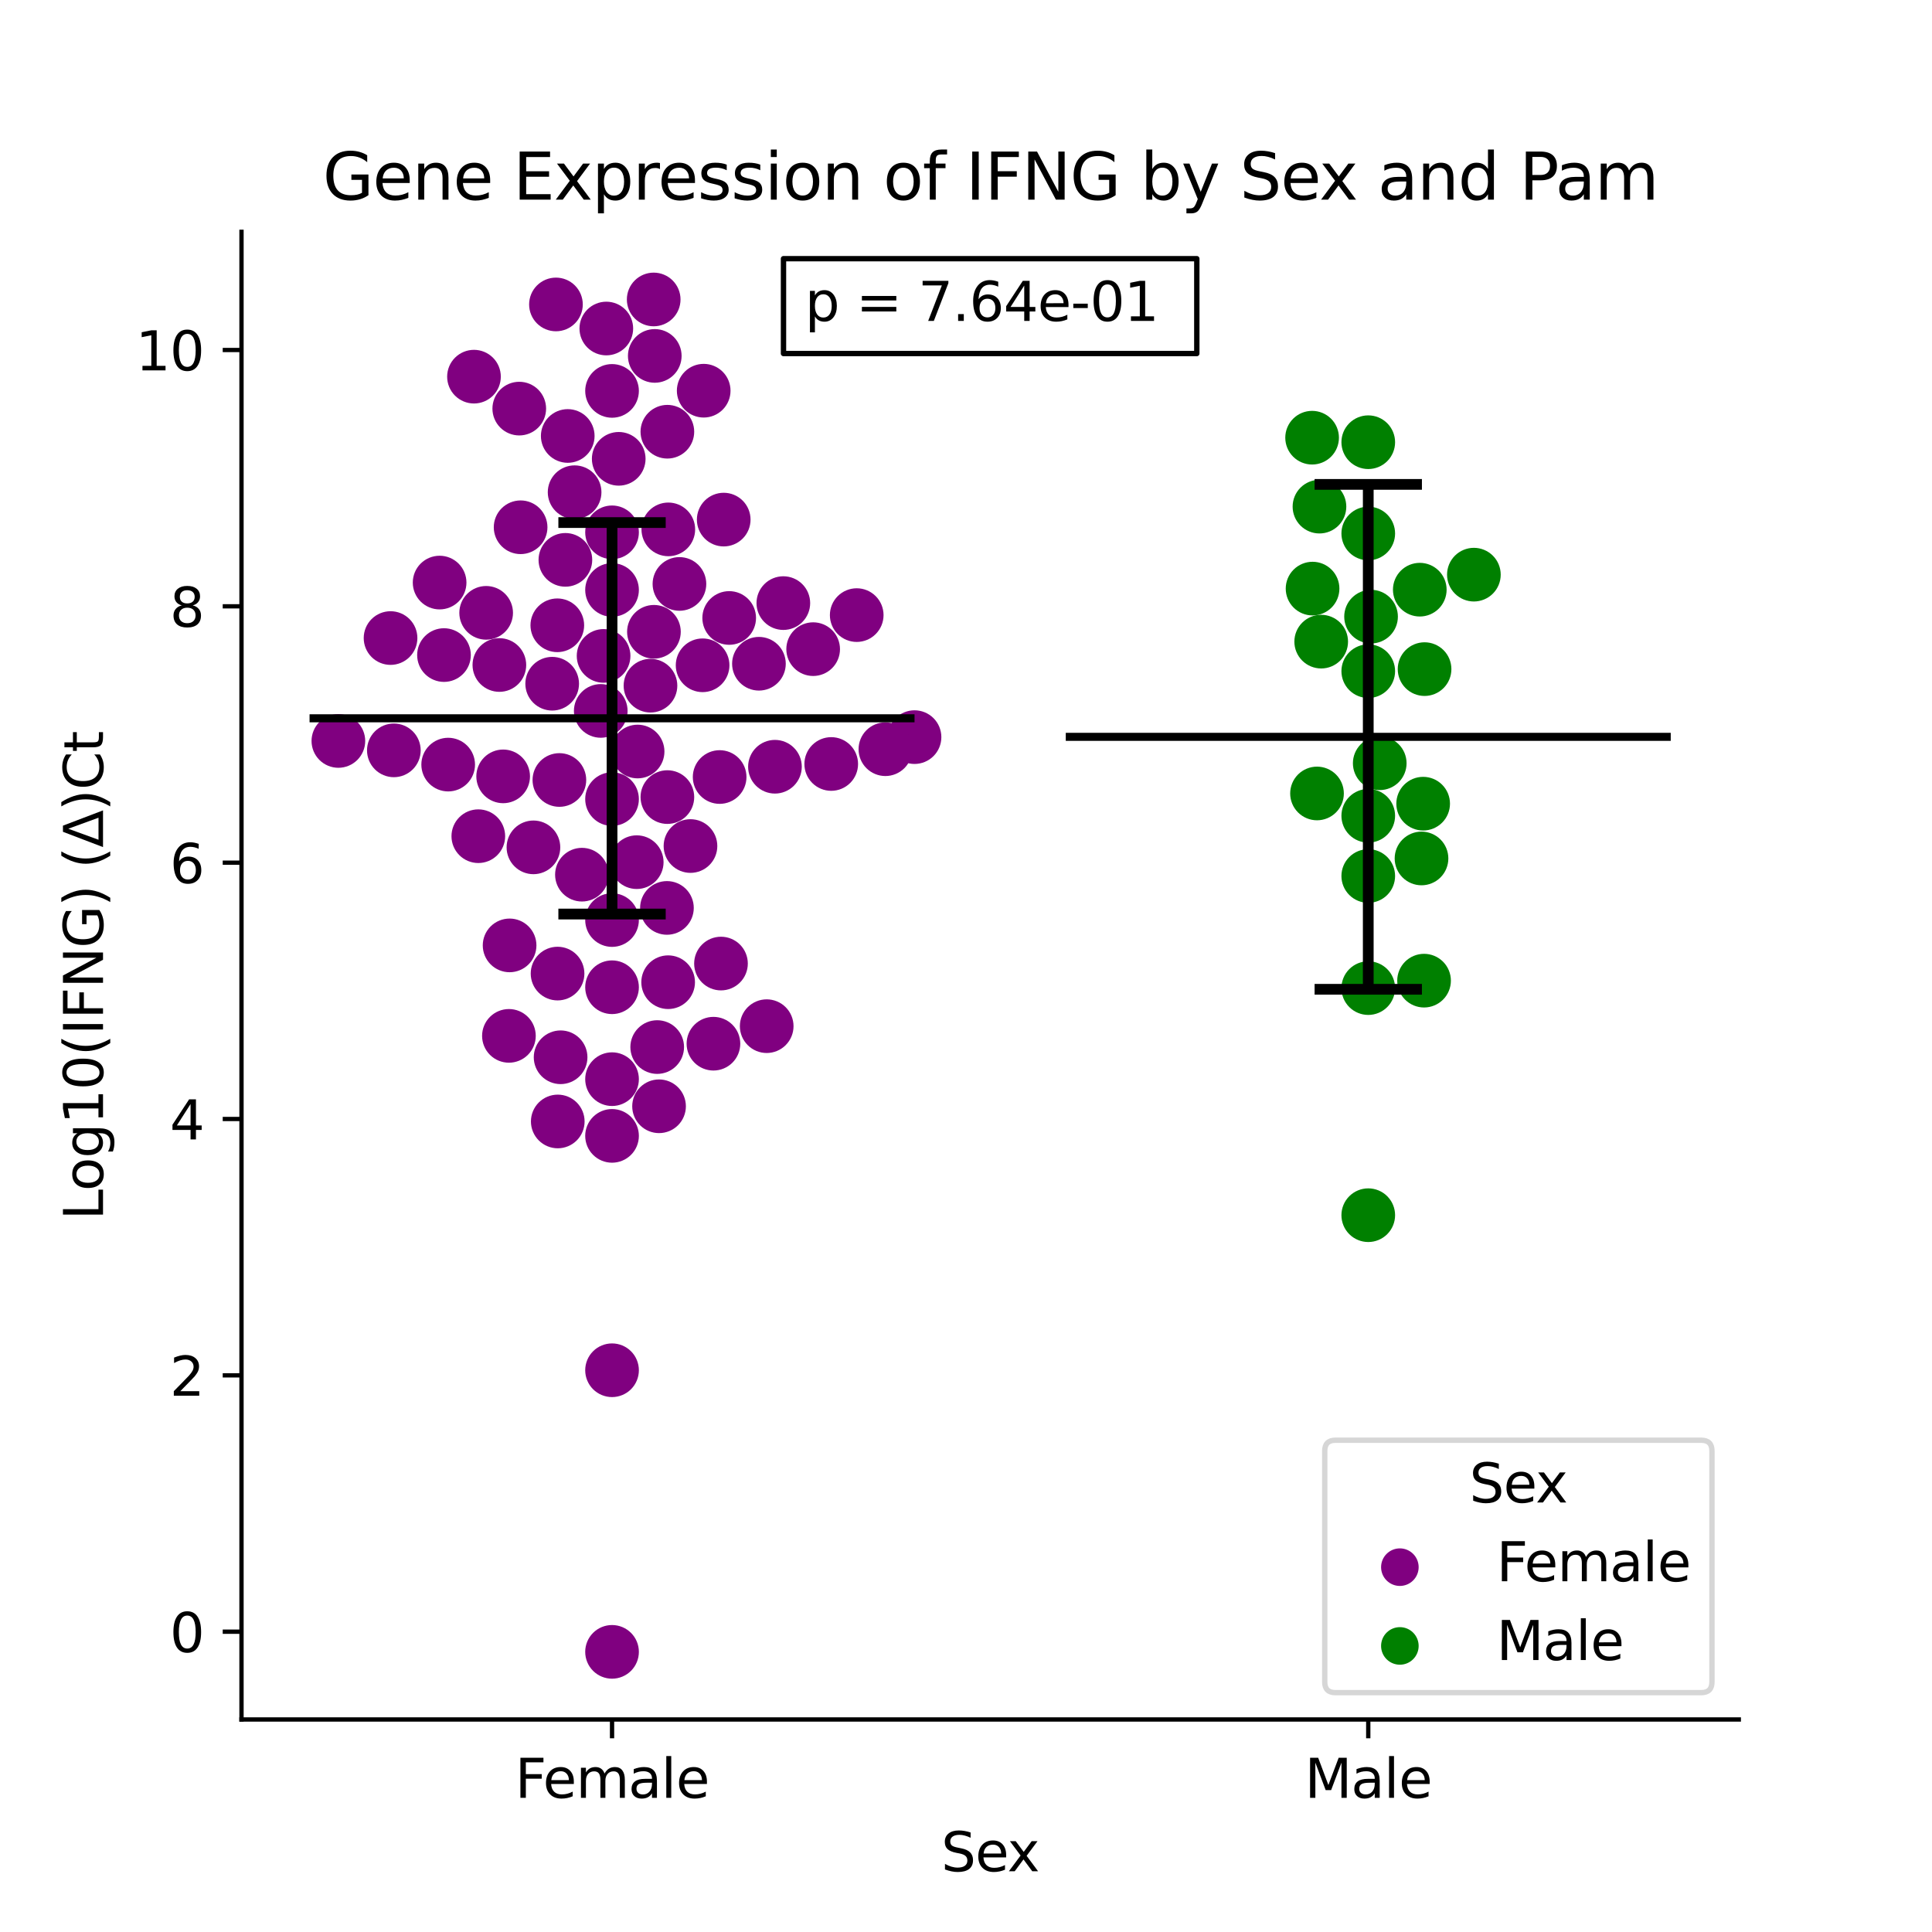 <?xml version="1.0" encoding="utf-8" standalone="no"?>
<!DOCTYPE svg PUBLIC "-//W3C//DTD SVG 1.1//EN"
  "http://www.w3.org/Graphics/SVG/1.1/DTD/svg11.dtd">
<svg xmlns:xlink="http://www.w3.org/1999/xlink" width="360pt" height="360pt" viewBox="0 0 360 360" xmlns="http://www.w3.org/2000/svg" version="1.1">
 <defs>
  <style type="text/css">*{stroke-linejoin: round; stroke-linecap: butt}</style>
 </defs>
 <g id="figure_1">
  <g id="patch_1">
   <path d="M 0 360 
L 360 360 
L 360 0 
L 0 0 
z
" style="fill: #ffffff"/>
  </g>
  <g id="axes_1">
   <g id="patch_2">
    <path d="M 45 320.4 
L 324 320.4 
L 324 43.2 
L 45 43.2 
z
" style="fill: #ffffff"/>
   </g>
   <g id="PathCollection_1">
    <defs>
     <path id="C0_0_2de8788838" d="M 0 5 
C 1.326 5 2.598 4.473 3.536 3.536 
C 4.473 2.598 5 1.326 5 -0 
C 5 -1.326 4.473 -2.598 3.536 -3.536 
C 2.598 -4.473 1.326 -5 0 -5 
C -1.326 -5 -2.598 -4.473 -3.536 -3.536 
C -4.473 -2.598 -5 -1.326 -5 0 
C -5 1.326 -4.473 2.598 -3.536 3.536 
C -2.598 4.473 -1.326 5 0 5 
z
"/>
    </defs>
    <g clip-path="url(#pf66a391158)">
     <use xlink:href="#C0_0_2de8788838" x="121.85" y="117.725" style="fill: #800080"/>
    </g>
    <g clip-path="url(#pf66a391158)">
     <use xlink:href="#C0_0_2de8788838" x="124.354" y="80.446" style="fill: #800080"/>
    </g>
    <g clip-path="url(#pf66a391158)">
     <use xlink:href="#C0_0_2de8788838" x="94.956" y="176.161" style="fill: #800080"/>
    </g>
    <g clip-path="url(#pf66a391158)">
     <use xlink:href="#C0_0_2de8788838" x="114.045" y="148.898" style="fill: #800080"/>
    </g>
    <g clip-path="url(#pf66a391158)">
     <use xlink:href="#C0_0_2de8788838" x="124.356" y="148.525" style="fill: #800080"/>
    </g>
    <g clip-path="url(#pf66a391158)">
     <use xlink:href="#C0_0_2de8788838" x="108.435" y="162.984" style="fill: #800080"/>
    </g>
    <g clip-path="url(#pf66a391158)">
     <use xlink:href="#C0_0_2de8788838" x="170.409" y="137.353" style="fill: #800080"/>
    </g>
    <g clip-path="url(#pf66a391158)">
     <use xlink:href="#C0_0_2de8788838" x="103.931" y="208.968" style="fill: #800080"/>
    </g>
    <g clip-path="url(#pf66a391158)">
     <use xlink:href="#C0_0_2de8788838" x="105.79" y="81.236" style="fill: #800080"/>
    </g>
    <g clip-path="url(#pf66a391158)">
     <use xlink:href="#C0_0_2de8788838" x="159.637" y="114.616" style="fill: #800080"/>
    </g>
    <g clip-path="url(#pf66a391158)">
     <use xlink:href="#C0_0_2de8788838" x="121.806" y="55.8" style="fill: #800080"/>
    </g>
    <g clip-path="url(#pf66a391158)">
     <use xlink:href="#C0_0_2de8788838" x="124.53" y="98.643" style="fill: #800080"/>
    </g>
    <g clip-path="url(#pf66a391158)">
     <use xlink:href="#C0_0_2de8788838" x="122.46" y="195.105" style="fill: #800080"/>
    </g>
    <g clip-path="url(#pf66a391158)">
     <use xlink:href="#C0_0_2de8788838" x="114.045" y="201.087" style="fill: #800080"/>
    </g>
    <g clip-path="url(#pf66a391158)">
     <use xlink:href="#C0_0_2de8788838" x="130.92" y="123.967" style="fill: #800080"/>
    </g>
    <g clip-path="url(#pf66a391158)">
     <use xlink:href="#C0_0_2de8788838" x="135.874" y="115.15" style="fill: #800080"/>
    </g>
    <g clip-path="url(#pf66a391158)">
     <use xlink:href="#C0_0_2de8788838" x="118.808" y="140.036" style="fill: #800080"/>
    </g>
    <g clip-path="url(#pf66a391158)">
     <use xlink:href="#C0_0_2de8788838" x="90.588" y="114.193" style="fill: #800080"/>
    </g>
    <g clip-path="url(#pf66a391158)">
     <use xlink:href="#C0_0_2de8788838" x="103.594" y="56.729" style="fill: #800080"/>
    </g>
    <g clip-path="url(#pf66a391158)">
     <use xlink:href="#C0_0_2de8788838" x="83.512" y="142.473" style="fill: #800080"/>
    </g>
    <g clip-path="url(#pf66a391158)">
     <use xlink:href="#C0_0_2de8788838" x="107.07" y="91.717" style="fill: #800080"/>
    </g>
    <g clip-path="url(#pf66a391158)">
     <use xlink:href="#C0_0_2de8788838" x="114.045" y="109.928" style="fill: #800080"/>
    </g>
    <g clip-path="url(#pf66a391158)">
     <use xlink:href="#C0_0_2de8788838" x="88.32" y="70.186" style="fill: #800080"/>
    </g>
    <g clip-path="url(#pf66a391158)">
     <use xlink:href="#C0_0_2de8788838" x="144.4" y="142.87" style="fill: #800080"/>
    </g>
    <g clip-path="url(#pf66a391158)">
     <use xlink:href="#C0_0_2de8788838" x="104.46" y="197.006" style="fill: #800080"/>
    </g>
    <g clip-path="url(#pf66a391158)">
     <use xlink:href="#C0_0_2de8788838" x="145.963" y="112.379" style="fill: #800080"/>
    </g>
    <g clip-path="url(#pf66a391158)">
     <use xlink:href="#C0_0_2de8788838" x="104.233" y="145.34" style="fill: #800080"/>
    </g>
    <g clip-path="url(#pf66a391158)">
     <use xlink:href="#C0_0_2de8788838" x="126.603" y="108.808" style="fill: #800080"/>
    </g>
    <g clip-path="url(#pf66a391158)">
     <use xlink:href="#C0_0_2de8788838" x="114.045" y="72.839" style="fill: #800080"/>
    </g>
    <g clip-path="url(#pf66a391158)">
     <use xlink:href="#C0_0_2de8788838" x="93.05" y="123.914" style="fill: #800080"/>
    </g>
    <g clip-path="url(#pf66a391158)">
     <use xlink:href="#C0_0_2de8788838" x="112.978" y="61.215" style="fill: #800080"/>
    </g>
    <g clip-path="url(#pf66a391158)">
     <use xlink:href="#C0_0_2de8788838" x="73.389" y="139.818" style="fill: #800080"/>
    </g>
    <g clip-path="url(#pf66a391158)">
     <use xlink:href="#C0_0_2de8788838" x="114.045" y="99.192" style="fill: #800080"/>
    </g>
    <g clip-path="url(#pf66a391158)">
     <use xlink:href="#C0_0_2de8788838" x="121.207" y="127.765" style="fill: #800080"/>
    </g>
    <g clip-path="url(#pf66a391158)">
     <use xlink:href="#C0_0_2de8788838" x="72.773" y="118.892" style="fill: #800080"/>
    </g>
    <g clip-path="url(#pf66a391158)">
     <use xlink:href="#C0_0_2de8788838" x="122.007" y="66.319" style="fill: #800080"/>
    </g>
    <g clip-path="url(#pf66a391158)">
     <use xlink:href="#C0_0_2de8788838" x="102.891" y="127.401" style="fill: #800080"/>
    </g>
    <g clip-path="url(#pf66a391158)">
     <use xlink:href="#C0_0_2de8788838" x="93.756" y="144.665" style="fill: #800080"/>
    </g>
    <g clip-path="url(#pf66a391158)">
     <use xlink:href="#C0_0_2de8788838" x="124.499" y="183.019" style="fill: #800080"/>
    </g>
    <g clip-path="url(#pf66a391158)">
     <use xlink:href="#C0_0_2de8788838" x="114.045" y="255.326" style="fill: #800080"/>
    </g>
    <g clip-path="url(#pf66a391158)">
     <use xlink:href="#C0_0_2de8788838" x="134.345" y="179.545" style="fill: #800080"/>
    </g>
    <g clip-path="url(#pf66a391158)">
     <use xlink:href="#C0_0_2de8788838" x="114.045" y="307.8" style="fill: #800080"/>
    </g>
    <g clip-path="url(#pf66a391158)">
     <use xlink:href="#C0_0_2de8788838" x="141.416" y="123.679" style="fill: #800080"/>
    </g>
    <g clip-path="url(#pf66a391158)">
     <use xlink:href="#C0_0_2de8788838" x="134.854" y="96.82" style="fill: #800080"/>
    </g>
    <g clip-path="url(#pf66a391158)">
     <use xlink:href="#C0_0_2de8788838" x="154.887" y="142.358" style="fill: #800080"/>
    </g>
    <g clip-path="url(#pf66a391158)">
     <use xlink:href="#C0_0_2de8788838" x="142.863" y="191.212" style="fill: #800080"/>
    </g>
    <g clip-path="url(#pf66a391158)">
     <use xlink:href="#C0_0_2de8788838" x="96.757" y="76.139" style="fill: #800080"/>
    </g>
    <g clip-path="url(#pf66a391158)">
     <use xlink:href="#C0_0_2de8788838" x="115.29" y="85.495" style="fill: #800080"/>
    </g>
    <g clip-path="url(#pf66a391158)">
     <use xlink:href="#C0_0_2de8788838" x="81.916" y="108.554" style="fill: #800080"/>
    </g>
    <g clip-path="url(#pf66a391158)">
     <use xlink:href="#C0_0_2de8788838" x="134.095" y="144.787" style="fill: #800080"/>
    </g>
    <g clip-path="url(#pf66a391158)">
     <use xlink:href="#C0_0_2de8788838" x="99.398" y="157.892" style="fill: #800080"/>
    </g>
    <g clip-path="url(#pf66a391158)">
     <use xlink:href="#C0_0_2de8788838" x="151.52" y="120.96" style="fill: #800080"/>
    </g>
    <g clip-path="url(#pf66a391158)">
     <use xlink:href="#C0_0_2de8788838" x="122.805" y="206.139" style="fill: #800080"/>
    </g>
    <g clip-path="url(#pf66a391158)">
     <use xlink:href="#C0_0_2de8788838" x="103.846" y="116.514" style="fill: #800080"/>
    </g>
    <g clip-path="url(#pf66a391158)">
     <use xlink:href="#C0_0_2de8788838" x="82.731" y="122.063" style="fill: #800080"/>
    </g>
    <g clip-path="url(#pf66a391158)">
     <use xlink:href="#C0_0_2de8788838" x="97.009" y="98.248" style="fill: #800080"/>
    </g>
    <g clip-path="url(#pf66a391158)">
     <use xlink:href="#C0_0_2de8788838" x="114.045" y="211.653" style="fill: #800080"/>
    </g>
    <g clip-path="url(#pf66a391158)">
     <use xlink:href="#C0_0_2de8788838" x="89.127" y="155.813" style="fill: #800080"/>
    </g>
    <g clip-path="url(#pf66a391158)">
     <use xlink:href="#C0_0_2de8788838" x="111.942" y="132.47" style="fill: #800080"/>
    </g>
    <g clip-path="url(#pf66a391158)">
     <use xlink:href="#C0_0_2de8788838" x="105.351" y="104.321" style="fill: #800080"/>
    </g>
    <g clip-path="url(#pf66a391158)">
     <use xlink:href="#C0_0_2de8788838" x="118.645" y="160.652" style="fill: #800080"/>
    </g>
    <g clip-path="url(#pf66a391158)">
     <use xlink:href="#C0_0_2de8788838" x="114.045" y="183.959" style="fill: #800080"/>
    </g>
    <g clip-path="url(#pf66a391158)">
     <use xlink:href="#C0_0_2de8788838" x="94.83" y="193.019" style="fill: #800080"/>
    </g>
    <g clip-path="url(#pf66a391158)">
     <use xlink:href="#C0_0_2de8788838" x="124.274" y="169.178" style="fill: #800080"/>
    </g>
    <g clip-path="url(#pf66a391158)">
     <use xlink:href="#C0_0_2de8788838" x="164.981" y="139.604" style="fill: #800080"/>
    </g>
    <g clip-path="url(#pf66a391158)">
     <use xlink:href="#C0_0_2de8788838" x="131.123" y="72.802" style="fill: #800080"/>
    </g>
    <g clip-path="url(#pf66a391158)">
     <use xlink:href="#C0_0_2de8788838" x="132.939" y="194.479" style="fill: #800080"/>
    </g>
    <g clip-path="url(#pf66a391158)">
     <use xlink:href="#C0_0_2de8788838" x="114.045" y="171.437" style="fill: #800080"/>
    </g>
    <g clip-path="url(#pf66a391158)">
     <use xlink:href="#C0_0_2de8788838" x="63.051" y="138.066" style="fill: #800080"/>
    </g>
    <g clip-path="url(#pf66a391158)">
     <use xlink:href="#C0_0_2de8788838" x="112.47" y="122.219" style="fill: #800080"/>
    </g>
    <g clip-path="url(#pf66a391158)">
     <use xlink:href="#C0_0_2de8788838" x="128.66" y="157.647" style="fill: #800080"/>
    </g>
    <g clip-path="url(#pf66a391158)">
     <use xlink:href="#C0_0_2de8788838" x="103.892" y="181.413" style="fill: #800080"/>
    </g>
   </g>
   <g id="PathCollection_2">
    <defs>
     <path id="C1_0_8122b8fa04" d="M 0 5 
C 1.326 5 2.598 4.473 3.536 3.536 
C 4.473 2.598 5 1.326 5 -0 
C 5 -1.326 4.473 -2.598 3.536 -3.536 
C 2.598 -4.473 1.326 -5 0 -5 
C -1.326 -5 -2.598 -4.473 -3.536 -3.536 
C -4.473 -2.598 -5 -1.326 -5 0 
C -5 1.326 -4.473 2.598 -3.536 3.536 
C -2.598 4.473 -1.326 5 0 5 
z
"/>
    </defs>
    <g clip-path="url(#pf66a391158)">
     <use xlink:href="#C1_0_8122b8fa04" x="246.186" y="119.56" style="fill: #008000"/>
    </g>
    <g clip-path="url(#pf66a391158)">
     <use xlink:href="#C1_0_8122b8fa04" x="254.955" y="163.229" style="fill: #008000"/>
    </g>
    <g clip-path="url(#pf66a391158)">
     <use xlink:href="#C1_0_8122b8fa04" x="265.353" y="182.731" style="fill: #008000"/>
    </g>
    <g clip-path="url(#pf66a391158)">
     <use xlink:href="#C1_0_8122b8fa04" x="264.878" y="159.961" style="fill: #008000"/>
    </g>
    <g clip-path="url(#pf66a391158)">
     <use xlink:href="#C1_0_8122b8fa04" x="244.578" y="109.679" style="fill: #008000"/>
    </g>
    <g clip-path="url(#pf66a391158)">
     <use xlink:href="#C1_0_8122b8fa04" x="254.955" y="152.01" style="fill: #008000"/>
    </g>
    <g clip-path="url(#pf66a391158)">
     <use xlink:href="#C1_0_8122b8fa04" x="274.637" y="107.079" style="fill: #008000"/>
    </g>
    <g clip-path="url(#pf66a391158)">
     <use xlink:href="#C1_0_8122b8fa04" x="254.955" y="125.062" style="fill: #008000"/>
    </g>
    <g clip-path="url(#pf66a391158)">
     <use xlink:href="#C1_0_8122b8fa04" x="265.447" y="124.681" style="fill: #008000"/>
    </g>
    <g clip-path="url(#pf66a391158)">
     <use xlink:href="#C1_0_8122b8fa04" x="245.406" y="147.85" style="fill: #008000"/>
    </g>
    <g clip-path="url(#pf66a391158)">
     <use xlink:href="#C1_0_8122b8fa04" x="254.955" y="82.399" style="fill: #008000"/>
    </g>
    <g clip-path="url(#pf66a391158)">
     <use xlink:href="#C1_0_8122b8fa04" x="254.955" y="99.406" style="fill: #008000"/>
    </g>
    <g clip-path="url(#pf66a391158)">
     <use xlink:href="#C1_0_8122b8fa04" x="257.094" y="142.22" style="fill: #008000"/>
    </g>
    <g clip-path="url(#pf66a391158)">
     <use xlink:href="#C1_0_8122b8fa04" x="245.863" y="94.403" style="fill: #008000"/>
    </g>
    <g clip-path="url(#pf66a391158)">
     <use xlink:href="#C1_0_8122b8fa04" x="255.476" y="114.9" style="fill: #008000"/>
    </g>
    <g clip-path="url(#pf66a391158)">
     <use xlink:href="#C1_0_8122b8fa04" x="264.556" y="109.878" style="fill: #008000"/>
    </g>
    <g clip-path="url(#pf66a391158)">
     <use xlink:href="#C1_0_8122b8fa04" x="254.955" y="184.118" style="fill: #008000"/>
    </g>
    <g clip-path="url(#pf66a391158)">
     <use xlink:href="#C1_0_8122b8fa04" x="254.955" y="226.434" style="fill: #008000"/>
    </g>
    <g clip-path="url(#pf66a391158)">
     <use xlink:href="#C1_0_8122b8fa04" x="265.184" y="149.753" style="fill: #008000"/>
    </g>
    <g clip-path="url(#pf66a391158)">
     <use xlink:href="#C1_0_8122b8fa04" x="244.492" y="81.558" style="fill: #008000"/>
    </g>
   </g>
   <g id="PathCollection_3"/>
   <g id="PathCollection_4"/>
   <g id="matplotlib.axis_1">
    <g id="xtick_1">
     <g id="line2d_1">
      <defs>
       <path id="mc62653faaa" d="M 0 0 
L 0 3.5 
" style="stroke: #000000; stroke-width: 0.8"/>
      </defs>
      <g>
       <use xlink:href="#mc62653faaa" x="114.045" y="320.4" style="stroke: #000000; stroke-width: 0.8"/>
      </g>
     </g>
     <g id="text_1">
      <!-- Female -->
      <g transform="translate(95.968 334.998) scale(0.1 -0.1)">
       <defs>
        <path id="DejaVuSans-46" d="M 628 4666 
L 3309 4666 
L 3309 4134 
L 1259 4134 
L 1259 2759 
L 3109 2759 
L 3109 2228 
L 1259 2228 
L 1259 0 
L 628 0 
L 628 4666 
z
" transform="scale(0.016)"/>
        <path id="DejaVuSans-65" d="M 3597 1894 
L 3597 1613 
L 953 1613 
Q 991 1019 1311 708 
Q 1631 397 2203 397 
Q 2534 397 2845 478 
Q 3156 559 3463 722 
L 3463 178 
Q 3153 47 2828 -22 
Q 2503 -91 2169 -91 
Q 1331 -91 842 396 
Q 353 884 353 1716 
Q 353 2575 817 3079 
Q 1281 3584 2069 3584 
Q 2775 3584 3186 3129 
Q 3597 2675 3597 1894 
z
M 3022 2063 
Q 3016 2534 2758 2815 
Q 2500 3097 2075 3097 
Q 1594 3097 1305 2825 
Q 1016 2553 972 2059 
L 3022 2063 
z
" transform="scale(0.016)"/>
        <path id="DejaVuSans-6d" d="M 3328 2828 
Q 3544 3216 3844 3400 
Q 4144 3584 4550 3584 
Q 5097 3584 5394 3201 
Q 5691 2819 5691 2113 
L 5691 0 
L 5113 0 
L 5113 2094 
Q 5113 2597 4934 2840 
Q 4756 3084 4391 3084 
Q 3944 3084 3684 2787 
Q 3425 2491 3425 1978 
L 3425 0 
L 2847 0 
L 2847 2094 
Q 2847 2600 2669 2842 
Q 2491 3084 2119 3084 
Q 1678 3084 1418 2786 
Q 1159 2488 1159 1978 
L 1159 0 
L 581 0 
L 581 3500 
L 1159 3500 
L 1159 2956 
Q 1356 3278 1631 3431 
Q 1906 3584 2284 3584 
Q 2666 3584 2933 3390 
Q 3200 3197 3328 2828 
z
" transform="scale(0.016)"/>
        <path id="DejaVuSans-61" d="M 2194 1759 
Q 1497 1759 1228 1600 
Q 959 1441 959 1056 
Q 959 750 1161 570 
Q 1363 391 1709 391 
Q 2188 391 2477 730 
Q 2766 1069 2766 1631 
L 2766 1759 
L 2194 1759 
z
M 3341 1997 
L 3341 0 
L 2766 0 
L 2766 531 
Q 2569 213 2275 61 
Q 1981 -91 1556 -91 
Q 1019 -91 701 211 
Q 384 513 384 1019 
Q 384 1609 779 1909 
Q 1175 2209 1959 2209 
L 2766 2209 
L 2766 2266 
Q 2766 2663 2505 2880 
Q 2244 3097 1772 3097 
Q 1472 3097 1187 3025 
Q 903 2953 641 2809 
L 641 3341 
Q 956 3463 1253 3523 
Q 1550 3584 1831 3584 
Q 2591 3584 2966 3190 
Q 3341 2797 3341 1997 
z
" transform="scale(0.016)"/>
        <path id="DejaVuSans-6c" d="M 603 4863 
L 1178 4863 
L 1178 0 
L 603 0 
L 603 4863 
z
" transform="scale(0.016)"/>
       </defs>
       <use xlink:href="#DejaVuSans-46"/>
       <use xlink:href="#DejaVuSans-65" x="52.02"/>
       <use xlink:href="#DejaVuSans-6d" x="113.543"/>
       <use xlink:href="#DejaVuSans-61" x="210.955"/>
       <use xlink:href="#DejaVuSans-6c" x="272.234"/>
       <use xlink:href="#DejaVuSans-65" x="300.018"/>
      </g>
     </g>
    </g>
    <g id="xtick_2">
     <g id="line2d_2">
      <g>
       <use xlink:href="#mc62653faaa" x="254.955" y="320.4" style="stroke: #000000; stroke-width: 0.8"/>
      </g>
     </g>
     <g id="text_2">
      <!-- Male -->
      <g transform="translate(243.111 334.998) scale(0.1 -0.1)">
       <defs>
        <path id="DejaVuSans-4d" d="M 628 4666 
L 1569 4666 
L 2759 1491 
L 3956 4666 
L 4897 4666 
L 4897 0 
L 4281 0 
L 4281 4097 
L 3078 897 
L 2444 897 
L 1241 4097 
L 1241 0 
L 628 0 
L 628 4666 
z
" transform="scale(0.016)"/>
       </defs>
       <use xlink:href="#DejaVuSans-4d"/>
       <use xlink:href="#DejaVuSans-61" x="86.279"/>
       <use xlink:href="#DejaVuSans-6c" x="147.559"/>
       <use xlink:href="#DejaVuSans-65" x="175.342"/>
      </g>
     </g>
    </g>
    <g id="text_3">
     <!-- Sex -->
     <g transform="translate(175.377 348.677) scale(0.1 -0.1)">
      <defs>
       <path id="DejaVuSans-53" d="M 3425 4513 
L 3425 3897 
Q 3066 4069 2747 4153 
Q 2428 4238 2131 4238 
Q 1616 4238 1336 4038 
Q 1056 3838 1056 3469 
Q 1056 3159 1242 3001 
Q 1428 2844 1947 2747 
L 2328 2669 
Q 3034 2534 3370 2195 
Q 3706 1856 3706 1288 
Q 3706 609 3251 259 
Q 2797 -91 1919 -91 
Q 1588 -91 1214 -16 
Q 841 59 441 206 
L 441 856 
Q 825 641 1194 531 
Q 1563 422 1919 422 
Q 2459 422 2753 634 
Q 3047 847 3047 1241 
Q 3047 1584 2836 1778 
Q 2625 1972 2144 2069 
L 1759 2144 
Q 1053 2284 737 2584 
Q 422 2884 422 3419 
Q 422 4038 858 4394 
Q 1294 4750 2059 4750 
Q 2388 4750 2728 4690 
Q 3069 4631 3425 4513 
z
" transform="scale(0.016)"/>
       <path id="DejaVuSans-78" d="M 3513 3500 
L 2247 1797 
L 3578 0 
L 2900 0 
L 1881 1375 
L 863 0 
L 184 0 
L 1544 1831 
L 300 3500 
L 978 3500 
L 1906 2253 
L 2834 3500 
L 3513 3500 
z
" transform="scale(0.016)"/>
      </defs>
      <use xlink:href="#DejaVuSans-53"/>
      <use xlink:href="#DejaVuSans-65" x="63.477"/>
      <use xlink:href="#DejaVuSans-78" x="123.25"/>
     </g>
    </g>
   </g>
   <g id="matplotlib.axis_2">
    <g id="ytick_1">
     <g id="line2d_3">
      <defs>
       <path id="mc2b2733d76" d="M 0 0 
L -3.5 0 
" style="stroke: #000000; stroke-width: 0.8"/>
      </defs>
      <g>
       <use xlink:href="#mc2b2733d76" x="45" y="304.04" style="stroke: #000000; stroke-width: 0.8"/>
      </g>
     </g>
     <g id="text_4">
      <!-- 0 -->
      <g transform="translate(31.637 307.839) scale(0.1 -0.1)">
       <defs>
        <path id="DejaVuSans-30" d="M 2034 4250 
Q 1547 4250 1301 3770 
Q 1056 3291 1056 2328 
Q 1056 1369 1301 889 
Q 1547 409 2034 409 
Q 2525 409 2770 889 
Q 3016 1369 3016 2328 
Q 3016 3291 2770 3770 
Q 2525 4250 2034 4250 
z
M 2034 4750 
Q 2819 4750 3233 4129 
Q 3647 3509 3647 2328 
Q 3647 1150 3233 529 
Q 2819 -91 2034 -91 
Q 1250 -91 836 529 
Q 422 1150 422 2328 
Q 422 3509 836 4129 
Q 1250 4750 2034 4750 
z
" transform="scale(0.016)"/>
       </defs>
       <use xlink:href="#DejaVuSans-30"/>
      </g>
     </g>
    </g>
    <g id="ytick_2">
     <g id="line2d_4">
      <g>
       <use xlink:href="#mc2b2733d76" x="45" y="256.275" style="stroke: #000000; stroke-width: 0.8"/>
      </g>
     </g>
     <g id="text_5">
      <!-- 2 -->
      <g transform="translate(31.637 260.074) scale(0.1 -0.1)">
       <defs>
        <path id="DejaVuSans-32" d="M 1228 531 
L 3431 531 
L 3431 0 
L 469 0 
L 469 531 
Q 828 903 1448 1529 
Q 2069 2156 2228 2338 
Q 2531 2678 2651 2914 
Q 2772 3150 2772 3378 
Q 2772 3750 2511 3984 
Q 2250 4219 1831 4219 
Q 1534 4219 1204 4116 
Q 875 4013 500 3803 
L 500 4441 
Q 881 4594 1212 4672 
Q 1544 4750 1819 4750 
Q 2544 4750 2975 4387 
Q 3406 4025 3406 3419 
Q 3406 3131 3298 2873 
Q 3191 2616 2906 2266 
Q 2828 2175 2409 1742 
Q 1991 1309 1228 531 
z
" transform="scale(0.016)"/>
       </defs>
       <use xlink:href="#DejaVuSans-32"/>
      </g>
     </g>
    </g>
    <g id="ytick_3">
     <g id="line2d_5">
      <g>
       <use xlink:href="#mc2b2733d76" x="45" y="208.51" style="stroke: #000000; stroke-width: 0.8"/>
      </g>
     </g>
     <g id="text_6">
      <!-- 4 -->
      <g transform="translate(31.637 212.309) scale(0.1 -0.1)">
       <defs>
        <path id="DejaVuSans-34" d="M 2419 4116 
L 825 1625 
L 2419 1625 
L 2419 4116 
z
M 2253 4666 
L 3047 4666 
L 3047 1625 
L 3713 1625 
L 3713 1100 
L 3047 1100 
L 3047 0 
L 2419 0 
L 2419 1100 
L 313 1100 
L 313 1709 
L 2253 4666 
z
" transform="scale(0.016)"/>
       </defs>
       <use xlink:href="#DejaVuSans-34"/>
      </g>
     </g>
    </g>
    <g id="ytick_4">
     <g id="line2d_6">
      <g>
       <use xlink:href="#mc2b2733d76" x="45" y="160.745" style="stroke: #000000; stroke-width: 0.8"/>
      </g>
     </g>
     <g id="text_7">
      <!-- 6 -->
      <g transform="translate(31.637 164.544) scale(0.1 -0.1)">
       <defs>
        <path id="DejaVuSans-36" d="M 2113 2584 
Q 1688 2584 1439 2293 
Q 1191 2003 1191 1497 
Q 1191 994 1439 701 
Q 1688 409 2113 409 
Q 2538 409 2786 701 
Q 3034 994 3034 1497 
Q 3034 2003 2786 2293 
Q 2538 2584 2113 2584 
z
M 3366 4563 
L 3366 3988 
Q 3128 4100 2886 4159 
Q 2644 4219 2406 4219 
Q 1781 4219 1451 3797 
Q 1122 3375 1075 2522 
Q 1259 2794 1537 2939 
Q 1816 3084 2150 3084 
Q 2853 3084 3261 2657 
Q 3669 2231 3669 1497 
Q 3669 778 3244 343 
Q 2819 -91 2113 -91 
Q 1303 -91 875 529 
Q 447 1150 447 2328 
Q 447 3434 972 4092 
Q 1497 4750 2381 4750 
Q 2619 4750 2861 4703 
Q 3103 4656 3366 4563 
z
" transform="scale(0.016)"/>
       </defs>
       <use xlink:href="#DejaVuSans-36"/>
      </g>
     </g>
    </g>
    <g id="ytick_5">
     <g id="line2d_7">
      <g>
       <use xlink:href="#mc2b2733d76" x="45" y="112.98" style="stroke: #000000; stroke-width: 0.8"/>
      </g>
     </g>
     <g id="text_8">
      <!-- 8 -->
      <g transform="translate(31.637 116.78) scale(0.1 -0.1)">
       <defs>
        <path id="DejaVuSans-38" d="M 2034 2216 
Q 1584 2216 1326 1975 
Q 1069 1734 1069 1313 
Q 1069 891 1326 650 
Q 1584 409 2034 409 
Q 2484 409 2743 651 
Q 3003 894 3003 1313 
Q 3003 1734 2745 1975 
Q 2488 2216 2034 2216 
z
M 1403 2484 
Q 997 2584 770 2862 
Q 544 3141 544 3541 
Q 544 4100 942 4425 
Q 1341 4750 2034 4750 
Q 2731 4750 3128 4425 
Q 3525 4100 3525 3541 
Q 3525 3141 3298 2862 
Q 3072 2584 2669 2484 
Q 3125 2378 3379 2068 
Q 3634 1759 3634 1313 
Q 3634 634 3220 271 
Q 2806 -91 2034 -91 
Q 1263 -91 848 271 
Q 434 634 434 1313 
Q 434 1759 690 2068 
Q 947 2378 1403 2484 
z
M 1172 3481 
Q 1172 3119 1398 2916 
Q 1625 2713 2034 2713 
Q 2441 2713 2670 2916 
Q 2900 3119 2900 3481 
Q 2900 3844 2670 4047 
Q 2441 4250 2034 4250 
Q 1625 4250 1398 4047 
Q 1172 3844 1172 3481 
z
" transform="scale(0.016)"/>
       </defs>
       <use xlink:href="#DejaVuSans-38"/>
      </g>
     </g>
    </g>
    <g id="ytick_6">
     <g id="line2d_8">
      <g>
       <use xlink:href="#mc2b2733d76" x="45" y="65.216" style="stroke: #000000; stroke-width: 0.8"/>
      </g>
     </g>
     <g id="text_9">
      <!-- 10 -->
      <g transform="translate(25.275 69.015) scale(0.1 -0.1)">
       <defs>
        <path id="DejaVuSans-31" d="M 794 531 
L 1825 531 
L 1825 4091 
L 703 3866 
L 703 4441 
L 1819 4666 
L 2450 4666 
L 2450 531 
L 3481 531 
L 3481 0 
L 794 0 
L 794 531 
z
" transform="scale(0.016)"/>
       </defs>
       <use xlink:href="#DejaVuSans-31"/>
       <use xlink:href="#DejaVuSans-30" x="63.623"/>
      </g>
     </g>
    </g>
    <g id="text_10">
     <!-- Log10(IFNG) (Δ)Ct -->
     <g transform="translate(19.195 227.324) rotate(-90) scale(0.1 -0.1)">
      <defs>
       <path id="DejaVuSans-4c" d="M 628 4666 
L 1259 4666 
L 1259 531 
L 3531 531 
L 3531 0 
L 628 0 
L 628 4666 
z
" transform="scale(0.016)"/>
       <path id="DejaVuSans-6f" d="M 1959 3097 
Q 1497 3097 1228 2736 
Q 959 2375 959 1747 
Q 959 1119 1226 758 
Q 1494 397 1959 397 
Q 2419 397 2687 759 
Q 2956 1122 2956 1747 
Q 2956 2369 2687 2733 
Q 2419 3097 1959 3097 
z
M 1959 3584 
Q 2709 3584 3137 3096 
Q 3566 2609 3566 1747 
Q 3566 888 3137 398 
Q 2709 -91 1959 -91 
Q 1206 -91 779 398 
Q 353 888 353 1747 
Q 353 2609 779 3096 
Q 1206 3584 1959 3584 
z
" transform="scale(0.016)"/>
       <path id="DejaVuSans-67" d="M 2906 1791 
Q 2906 2416 2648 2759 
Q 2391 3103 1925 3103 
Q 1463 3103 1205 2759 
Q 947 2416 947 1791 
Q 947 1169 1205 825 
Q 1463 481 1925 481 
Q 2391 481 2648 825 
Q 2906 1169 2906 1791 
z
M 3481 434 
Q 3481 -459 3084 -895 
Q 2688 -1331 1869 -1331 
Q 1566 -1331 1297 -1286 
Q 1028 -1241 775 -1147 
L 775 -588 
Q 1028 -725 1275 -790 
Q 1522 -856 1778 -856 
Q 2344 -856 2625 -561 
Q 2906 -266 2906 331 
L 2906 616 
Q 2728 306 2450 153 
Q 2172 0 1784 0 
Q 1141 0 747 490 
Q 353 981 353 1791 
Q 353 2603 747 3093 
Q 1141 3584 1784 3584 
Q 2172 3584 2450 3431 
Q 2728 3278 2906 2969 
L 2906 3500 
L 3481 3500 
L 3481 434 
z
" transform="scale(0.016)"/>
       <path id="DejaVuSans-28" d="M 1984 4856 
Q 1566 4138 1362 3434 
Q 1159 2731 1159 2009 
Q 1159 1288 1364 580 
Q 1569 -128 1984 -844 
L 1484 -844 
Q 1016 -109 783 600 
Q 550 1309 550 2009 
Q 550 2706 781 3412 
Q 1013 4119 1484 4856 
L 1984 4856 
z
" transform="scale(0.016)"/>
       <path id="DejaVuSans-49" d="M 628 4666 
L 1259 4666 
L 1259 0 
L 628 0 
L 628 4666 
z
" transform="scale(0.016)"/>
       <path id="DejaVuSans-4e" d="M 628 4666 
L 1478 4666 
L 3547 763 
L 3547 4666 
L 4159 4666 
L 4159 0 
L 3309 0 
L 1241 3903 
L 1241 0 
L 628 0 
L 628 4666 
z
" transform="scale(0.016)"/>
       <path id="DejaVuSans-47" d="M 3809 666 
L 3809 1919 
L 2778 1919 
L 2778 2438 
L 4434 2438 
L 4434 434 
Q 4069 175 3628 42 
Q 3188 -91 2688 -91 
Q 1594 -91 976 548 
Q 359 1188 359 2328 
Q 359 3472 976 4111 
Q 1594 4750 2688 4750 
Q 3144 4750 3555 4637 
Q 3966 4525 4313 4306 
L 4313 3634 
Q 3963 3931 3569 4081 
Q 3175 4231 2741 4231 
Q 1884 4231 1454 3753 
Q 1025 3275 1025 2328 
Q 1025 1384 1454 906 
Q 1884 428 2741 428 
Q 3075 428 3337 486 
Q 3600 544 3809 666 
z
" transform="scale(0.016)"/>
       <path id="DejaVuSans-29" d="M 513 4856 
L 1013 4856 
Q 1481 4119 1714 3412 
Q 1947 2706 1947 2009 
Q 1947 1309 1714 600 
Q 1481 -109 1013 -844 
L 513 -844 
Q 928 -128 1133 580 
Q 1338 1288 1338 2009 
Q 1338 2731 1133 3434 
Q 928 4138 513 4856 
z
" transform="scale(0.016)"/>
       <path id="DejaVuSans-20" transform="scale(0.016)"/>
       <path id="DejaVuSans-394" d="M 2188 4044 
L 906 525 
L 3472 525 
L 2188 4044 
z
M 50 0 
L 1831 4666 
L 2547 4666 
L 4325 0 
L 50 0 
z
" transform="scale(0.016)"/>
       <path id="DejaVuSans-43" d="M 4122 4306 
L 4122 3641 
Q 3803 3938 3442 4084 
Q 3081 4231 2675 4231 
Q 1875 4231 1450 3742 
Q 1025 3253 1025 2328 
Q 1025 1406 1450 917 
Q 1875 428 2675 428 
Q 3081 428 3442 575 
Q 3803 722 4122 1019 
L 4122 359 
Q 3791 134 3420 21 
Q 3050 -91 2638 -91 
Q 1578 -91 968 557 
Q 359 1206 359 2328 
Q 359 3453 968 4101 
Q 1578 4750 2638 4750 
Q 3056 4750 3426 4639 
Q 3797 4528 4122 4306 
z
" transform="scale(0.016)"/>
       <path id="DejaVuSans-74" d="M 1172 4494 
L 1172 3500 
L 2356 3500 
L 2356 3053 
L 1172 3053 
L 1172 1153 
Q 1172 725 1289 603 
Q 1406 481 1766 481 
L 2356 481 
L 2356 0 
L 1766 0 
Q 1100 0 847 248 
Q 594 497 594 1153 
L 594 3053 
L 172 3053 
L 172 3500 
L 594 3500 
L 594 4494 
L 1172 4494 
z
" transform="scale(0.016)"/>
      </defs>
      <use xlink:href="#DejaVuSans-4c"/>
      <use xlink:href="#DejaVuSans-6f" x="53.963"/>
      <use xlink:href="#DejaVuSans-67" x="115.145"/>
      <use xlink:href="#DejaVuSans-31" x="178.621"/>
      <use xlink:href="#DejaVuSans-30" x="242.244"/>
      <use xlink:href="#DejaVuSans-28" x="305.867"/>
      <use xlink:href="#DejaVuSans-49" x="344.881"/>
      <use xlink:href="#DejaVuSans-46" x="374.373"/>
      <use xlink:href="#DejaVuSans-4e" x="431.893"/>
      <use xlink:href="#DejaVuSans-47" x="506.697"/>
      <use xlink:href="#DejaVuSans-29" x="584.188"/>
      <use xlink:href="#DejaVuSans-20" x="623.201"/>
      <use xlink:href="#DejaVuSans-28" x="654.988"/>
      <use xlink:href="#DejaVuSans-394" x="694.002"/>
      <use xlink:href="#DejaVuSans-29" x="762.41"/>
      <use xlink:href="#DejaVuSans-43" x="801.424"/>
      <use xlink:href="#DejaVuSans-74" x="871.248"/>
     </g>
    </g>
   </g>
   <g id="LineCollection_1">
    <path d="M 114.045 170.319 
L 114.045 97.372 
" clip-path="url(#pf66a391158)" style="fill: none; stroke: #000000; stroke-width: 2"/>
   </g>
   <g id="line2d_9">
    <defs>
     <path id="m1c185ab98f" d="M 10 0 
L -10 -0 
" style="stroke: #000000; stroke-width: 2"/>
    </defs>
    <g clip-path="url(#pf66a391158)">
     <use xlink:href="#m1c185ab98f" x="114.045" y="170.319" style="stroke: #000000; stroke-width: 2"/>
    </g>
   </g>
   <g id="line2d_10">
    <g clip-path="url(#pf66a391158)">
     <use xlink:href="#m1c185ab98f" x="114.045" y="97.372" style="stroke: #000000; stroke-width: 2"/>
    </g>
   </g>
   <g id="LineCollection_2">
    <path d="M 254.955 184.34 
L 254.955 90.261 
" clip-path="url(#pf66a391158)" style="fill: none; stroke: #000000; stroke-width: 2"/>
   </g>
   <g id="line2d_11">
    <g clip-path="url(#pf66a391158)">
     <use xlink:href="#m1c185ab98f" x="254.955" y="184.34" style="stroke: #000000; stroke-width: 2"/>
    </g>
   </g>
   <g id="line2d_12">
    <g clip-path="url(#pf66a391158)">
     <use xlink:href="#m1c185ab98f" x="254.955" y="90.261" style="stroke: #000000; stroke-width: 2"/>
    </g>
   </g>
   <g id="LineCollection_3">
    <path d="M 57.682 133.846 
L 170.409 133.846 
" clip-path="url(#pf66a391158)" style="fill: none; stroke: #000000; stroke-width: 1.5"/>
   </g>
   <g id="LineCollection_4">
    <path d="M 198.591 137.3 
L 311.318 137.3 
" clip-path="url(#pf66a391158)" style="fill: none; stroke: #000000; stroke-width: 1.5"/>
   </g>
   <g id="patch_3">
    <path d="M 45 320.4 
L 45 43.2 
" style="fill: none; stroke: #000000; stroke-width: 0.8; stroke-linejoin: miter; stroke-linecap: square"/>
   </g>
   <g id="patch_4">
    <path d="M 45 320.4 
L 324 320.4 
" style="fill: none; stroke: #000000; stroke-width: 0.8; stroke-linejoin: miter; stroke-linecap: square"/>
   </g>
   <g id="text_11">
    <!-- Gene Expression of IFNG by Sex and Pam -->
    <g transform="translate(60.142 37.2) scale(0.12 -0.12)">
     <defs>
      <path id="DejaVuSans-6e" d="M 3513 2113 
L 3513 0 
L 2938 0 
L 2938 2094 
Q 2938 2591 2744 2837 
Q 2550 3084 2163 3084 
Q 1697 3084 1428 2787 
Q 1159 2491 1159 1978 
L 1159 0 
L 581 0 
L 581 3500 
L 1159 3500 
L 1159 2956 
Q 1366 3272 1645 3428 
Q 1925 3584 2291 3584 
Q 2894 3584 3203 3211 
Q 3513 2838 3513 2113 
z
" transform="scale(0.016)"/>
      <path id="DejaVuSans-45" d="M 628 4666 
L 3578 4666 
L 3578 4134 
L 1259 4134 
L 1259 2753 
L 3481 2753 
L 3481 2222 
L 1259 2222 
L 1259 531 
L 3634 531 
L 3634 0 
L 628 0 
L 628 4666 
z
" transform="scale(0.016)"/>
      <path id="DejaVuSans-70" d="M 1159 525 
L 1159 -1331 
L 581 -1331 
L 581 3500 
L 1159 3500 
L 1159 2969 
Q 1341 3281 1617 3432 
Q 1894 3584 2278 3584 
Q 2916 3584 3314 3078 
Q 3713 2572 3713 1747 
Q 3713 922 3314 415 
Q 2916 -91 2278 -91 
Q 1894 -91 1617 61 
Q 1341 213 1159 525 
z
M 3116 1747 
Q 3116 2381 2855 2742 
Q 2594 3103 2138 3103 
Q 1681 3103 1420 2742 
Q 1159 2381 1159 1747 
Q 1159 1113 1420 752 
Q 1681 391 2138 391 
Q 2594 391 2855 752 
Q 3116 1113 3116 1747 
z
" transform="scale(0.016)"/>
      <path id="DejaVuSans-72" d="M 2631 2963 
Q 2534 3019 2420 3045 
Q 2306 3072 2169 3072 
Q 1681 3072 1420 2755 
Q 1159 2438 1159 1844 
L 1159 0 
L 581 0 
L 581 3500 
L 1159 3500 
L 1159 2956 
Q 1341 3275 1631 3429 
Q 1922 3584 2338 3584 
Q 2397 3584 2469 3576 
Q 2541 3569 2628 3553 
L 2631 2963 
z
" transform="scale(0.016)"/>
      <path id="DejaVuSans-73" d="M 2834 3397 
L 2834 2853 
Q 2591 2978 2328 3040 
Q 2066 3103 1784 3103 
Q 1356 3103 1142 2972 
Q 928 2841 928 2578 
Q 928 2378 1081 2264 
Q 1234 2150 1697 2047 
L 1894 2003 
Q 2506 1872 2764 1633 
Q 3022 1394 3022 966 
Q 3022 478 2636 193 
Q 2250 -91 1575 -91 
Q 1294 -91 989 -36 
Q 684 19 347 128 
L 347 722 
Q 666 556 975 473 
Q 1284 391 1588 391 
Q 1994 391 2212 530 
Q 2431 669 2431 922 
Q 2431 1156 2273 1281 
Q 2116 1406 1581 1522 
L 1381 1569 
Q 847 1681 609 1914 
Q 372 2147 372 2553 
Q 372 3047 722 3315 
Q 1072 3584 1716 3584 
Q 2034 3584 2315 3537 
Q 2597 3491 2834 3397 
z
" transform="scale(0.016)"/>
      <path id="DejaVuSans-69" d="M 603 3500 
L 1178 3500 
L 1178 0 
L 603 0 
L 603 3500 
z
M 603 4863 
L 1178 4863 
L 1178 4134 
L 603 4134 
L 603 4863 
z
" transform="scale(0.016)"/>
      <path id="DejaVuSans-66" d="M 2375 4863 
L 2375 4384 
L 1825 4384 
Q 1516 4384 1395 4259 
Q 1275 4134 1275 3809 
L 1275 3500 
L 2222 3500 
L 2222 3053 
L 1275 3053 
L 1275 0 
L 697 0 
L 697 3053 
L 147 3053 
L 147 3500 
L 697 3500 
L 697 3744 
Q 697 4328 969 4595 
Q 1241 4863 1831 4863 
L 2375 4863 
z
" transform="scale(0.016)"/>
      <path id="DejaVuSans-62" d="M 3116 1747 
Q 3116 2381 2855 2742 
Q 2594 3103 2138 3103 
Q 1681 3103 1420 2742 
Q 1159 2381 1159 1747 
Q 1159 1113 1420 752 
Q 1681 391 2138 391 
Q 2594 391 2855 752 
Q 3116 1113 3116 1747 
z
M 1159 2969 
Q 1341 3281 1617 3432 
Q 1894 3584 2278 3584 
Q 2916 3584 3314 3078 
Q 3713 2572 3713 1747 
Q 3713 922 3314 415 
Q 2916 -91 2278 -91 
Q 1894 -91 1617 61 
Q 1341 213 1159 525 
L 1159 0 
L 581 0 
L 581 4863 
L 1159 4863 
L 1159 2969 
z
" transform="scale(0.016)"/>
      <path id="DejaVuSans-79" d="M 2059 -325 
Q 1816 -950 1584 -1140 
Q 1353 -1331 966 -1331 
L 506 -1331 
L 506 -850 
L 844 -850 
Q 1081 -850 1212 -737 
Q 1344 -625 1503 -206 
L 1606 56 
L 191 3500 
L 800 3500 
L 1894 763 
L 2988 3500 
L 3597 3500 
L 2059 -325 
z
" transform="scale(0.016)"/>
      <path id="DejaVuSans-64" d="M 2906 2969 
L 2906 4863 
L 3481 4863 
L 3481 0 
L 2906 0 
L 2906 525 
Q 2725 213 2448 61 
Q 2172 -91 1784 -91 
Q 1150 -91 751 415 
Q 353 922 353 1747 
Q 353 2572 751 3078 
Q 1150 3584 1784 3584 
Q 2172 3584 2448 3432 
Q 2725 3281 2906 2969 
z
M 947 1747 
Q 947 1113 1208 752 
Q 1469 391 1925 391 
Q 2381 391 2643 752 
Q 2906 1113 2906 1747 
Q 2906 2381 2643 2742 
Q 2381 3103 1925 3103 
Q 1469 3103 1208 2742 
Q 947 2381 947 1747 
z
" transform="scale(0.016)"/>
      <path id="DejaVuSans-50" d="M 1259 4147 
L 1259 2394 
L 2053 2394 
Q 2494 2394 2734 2622 
Q 2975 2850 2975 3272 
Q 2975 3691 2734 3919 
Q 2494 4147 2053 4147 
L 1259 4147 
z
M 628 4666 
L 2053 4666 
Q 2838 4666 3239 4311 
Q 3641 3956 3641 3272 
Q 3641 2581 3239 2228 
Q 2838 1875 2053 1875 
L 1259 1875 
L 1259 0 
L 628 0 
L 628 4666 
z
" transform="scale(0.016)"/>
     </defs>
     <use xlink:href="#DejaVuSans-47"/>
     <use xlink:href="#DejaVuSans-65" x="77.49"/>
     <use xlink:href="#DejaVuSans-6e" x="139.014"/>
     <use xlink:href="#DejaVuSans-65" x="202.393"/>
     <use xlink:href="#DejaVuSans-20" x="263.916"/>
     <use xlink:href="#DejaVuSans-45" x="295.703"/>
     <use xlink:href="#DejaVuSans-78" x="358.887"/>
     <use xlink:href="#DejaVuSans-70" x="418.066"/>
     <use xlink:href="#DejaVuSans-72" x="481.543"/>
     <use xlink:href="#DejaVuSans-65" x="520.406"/>
     <use xlink:href="#DejaVuSans-73" x="581.93"/>
     <use xlink:href="#DejaVuSans-73" x="634.029"/>
     <use xlink:href="#DejaVuSans-69" x="686.129"/>
     <use xlink:href="#DejaVuSans-6f" x="713.912"/>
     <use xlink:href="#DejaVuSans-6e" x="775.094"/>
     <use xlink:href="#DejaVuSans-20" x="838.473"/>
     <use xlink:href="#DejaVuSans-6f" x="870.26"/>
     <use xlink:href="#DejaVuSans-66" x="931.441"/>
     <use xlink:href="#DejaVuSans-20" x="966.646"/>
     <use xlink:href="#DejaVuSans-49" x="998.434"/>
     <use xlink:href="#DejaVuSans-46" x="1027.926"/>
     <use xlink:href="#DejaVuSans-4e" x="1085.445"/>
     <use xlink:href="#DejaVuSans-47" x="1160.25"/>
     <use xlink:href="#DejaVuSans-20" x="1237.74"/>
     <use xlink:href="#DejaVuSans-62" x="1269.527"/>
     <use xlink:href="#DejaVuSans-79" x="1333.004"/>
     <use xlink:href="#DejaVuSans-20" x="1392.184"/>
     <use xlink:href="#DejaVuSans-53" x="1423.971"/>
     <use xlink:href="#DejaVuSans-65" x="1487.447"/>
     <use xlink:href="#DejaVuSans-78" x="1547.221"/>
     <use xlink:href="#DejaVuSans-20" x="1606.4"/>
     <use xlink:href="#DejaVuSans-61" x="1638.188"/>
     <use xlink:href="#DejaVuSans-6e" x="1699.467"/>
     <use xlink:href="#DejaVuSans-64" x="1762.846"/>
     <use xlink:href="#DejaVuSans-20" x="1826.322"/>
     <use xlink:href="#DejaVuSans-50" x="1858.109"/>
     <use xlink:href="#DejaVuSans-61" x="1913.912"/>
     <use xlink:href="#DejaVuSans-6d" x="1975.191"/>
    </g>
   </g>
   <g id="patch_5">
    <path d="M 145.993 65.878 
L 223.007 65.878 
L 223.007 48.2 
L 145.993 48.2 
z
" style="fill: #ffffff; stroke: #000000; stroke-linejoin: miter"/>
   </g>
   <g id="text_12">
    <!-- p = 7.64e-01  -->
    <g transform="translate(149.993 59.798) scale(0.1 -0.1)">
     <defs>
      <path id="DejaVuSans-3d" d="M 678 2906 
L 4684 2906 
L 4684 2381 
L 678 2381 
L 678 2906 
z
M 678 1631 
L 4684 1631 
L 4684 1100 
L 678 1100 
L 678 1631 
z
" transform="scale(0.016)"/>
      <path id="DejaVuSans-37" d="M 525 4666 
L 3525 4666 
L 3525 4397 
L 1831 0 
L 1172 0 
L 2766 4134 
L 525 4134 
L 525 4666 
z
" transform="scale(0.016)"/>
      <path id="DejaVuSans-2e" d="M 684 794 
L 1344 794 
L 1344 0 
L 684 0 
L 684 794 
z
" transform="scale(0.016)"/>
      <path id="DejaVuSans-2d" d="M 313 2009 
L 1997 2009 
L 1997 1497 
L 313 1497 
L 313 2009 
z
" transform="scale(0.016)"/>
     </defs>
     <use xlink:href="#DejaVuSans-70"/>
     <use xlink:href="#DejaVuSans-20" x="63.477"/>
     <use xlink:href="#DejaVuSans-3d" x="95.264"/>
     <use xlink:href="#DejaVuSans-20" x="179.053"/>
     <use xlink:href="#DejaVuSans-37" x="210.84"/>
     <use xlink:href="#DejaVuSans-2e" x="274.463"/>
     <use xlink:href="#DejaVuSans-36" x="306.25"/>
     <use xlink:href="#DejaVuSans-34" x="369.873"/>
     <use xlink:href="#DejaVuSans-65" x="433.496"/>
     <use xlink:href="#DejaVuSans-2d" x="495.02"/>
     <use xlink:href="#DejaVuSans-30" x="531.104"/>
     <use xlink:href="#DejaVuSans-31" x="594.727"/>
     <use xlink:href="#DejaVuSans-20" x="658.35"/>
    </g>
   </g>
   <g id="legend_1">
    <g id="patch_6">
     <path d="M 248.845 315.4 
L 317 315.4 
Q 319 315.4 319 313.4 
L 319 270.366 
Q 319 268.366 317 268.366 
L 248.845 268.366 
Q 246.845 268.366 246.845 270.366 
L 246.845 313.4 
Q 246.845 315.4 248.845 315.4 
z
" style="fill: #ffffff; opacity: 0.8; stroke: #cccccc; stroke-linejoin: miter"/>
    </g>
    <g id="text_13">
     <!-- Sex -->
     <g transform="translate(273.8 279.964) scale(0.1 -0.1)">
      <use xlink:href="#DejaVuSans-53"/>
      <use xlink:href="#DejaVuSans-65" x="63.477"/>
      <use xlink:href="#DejaVuSans-78" x="123.25"/>
     </g>
    </g>
    <g id="PathCollection_5">
     <defs>
      <path id="mf26e8272a3" d="M 0 3 
C 0.796 3 1.559 2.684 2.121 2.121 
C 2.684 1.559 3 0.796 3 0 
C 3 -0.796 2.684 -1.559 2.121 -2.121 
C 1.559 -2.684 0.796 -3 0 -3 
C -0.796 -3 -1.559 -2.684 -2.121 -2.121 
C -2.684 -1.559 -3 -0.796 -3 0 
C -3 0.796 -2.684 1.559 -2.121 2.121 
C -1.559 2.684 -0.796 3 0 3 
z
" style="stroke: #800080"/>
     </defs>
     <g>
      <use xlink:href="#mf26e8272a3" x="260.845" y="292.017" style="fill: #800080; stroke: #800080"/>
     </g>
    </g>
    <g id="text_14">
     <!-- Female -->
     <g transform="translate(278.845 294.642) scale(0.1 -0.1)">
      <use xlink:href="#DejaVuSans-46"/>
      <use xlink:href="#DejaVuSans-65" x="52.02"/>
      <use xlink:href="#DejaVuSans-6d" x="113.543"/>
      <use xlink:href="#DejaVuSans-61" x="210.955"/>
      <use xlink:href="#DejaVuSans-6c" x="272.234"/>
      <use xlink:href="#DejaVuSans-65" x="300.018"/>
     </g>
    </g>
    <g id="PathCollection_6">
     <defs>
      <path id="m96682536ef" d="M 0 3 
C 0.796 3 1.559 2.684 2.121 2.121 
C 2.684 1.559 3 0.796 3 0 
C 3 -0.796 2.684 -1.559 2.121 -2.121 
C 1.559 -2.684 0.796 -3 0 -3 
C -0.796 -3 -1.559 -2.684 -2.121 -2.121 
C -2.684 -1.559 -3 -0.796 -3 0 
C -3 0.796 -2.684 1.559 -2.121 2.121 
C -1.559 2.684 -0.796 3 0 3 
z
" style="stroke: #008000"/>
     </defs>
     <g>
      <use xlink:href="#m96682536ef" x="260.845" y="306.695" style="fill: #008000; stroke: #008000"/>
     </g>
    </g>
    <g id="text_15">
     <!-- Male -->
     <g transform="translate(278.845 309.32) scale(0.1 -0.1)">
      <use xlink:href="#DejaVuSans-4d"/>
      <use xlink:href="#DejaVuSans-61" x="86.279"/>
      <use xlink:href="#DejaVuSans-6c" x="147.559"/>
      <use xlink:href="#DejaVuSans-65" x="175.342"/>
     </g>
    </g>
   </g>
  </g>
 </g>
 <defs>
  <clipPath id="pf66a391158">
   <rect x="45" y="43.2" width="279" height="277.2"/>
  </clipPath>
 </defs>
</svg>
